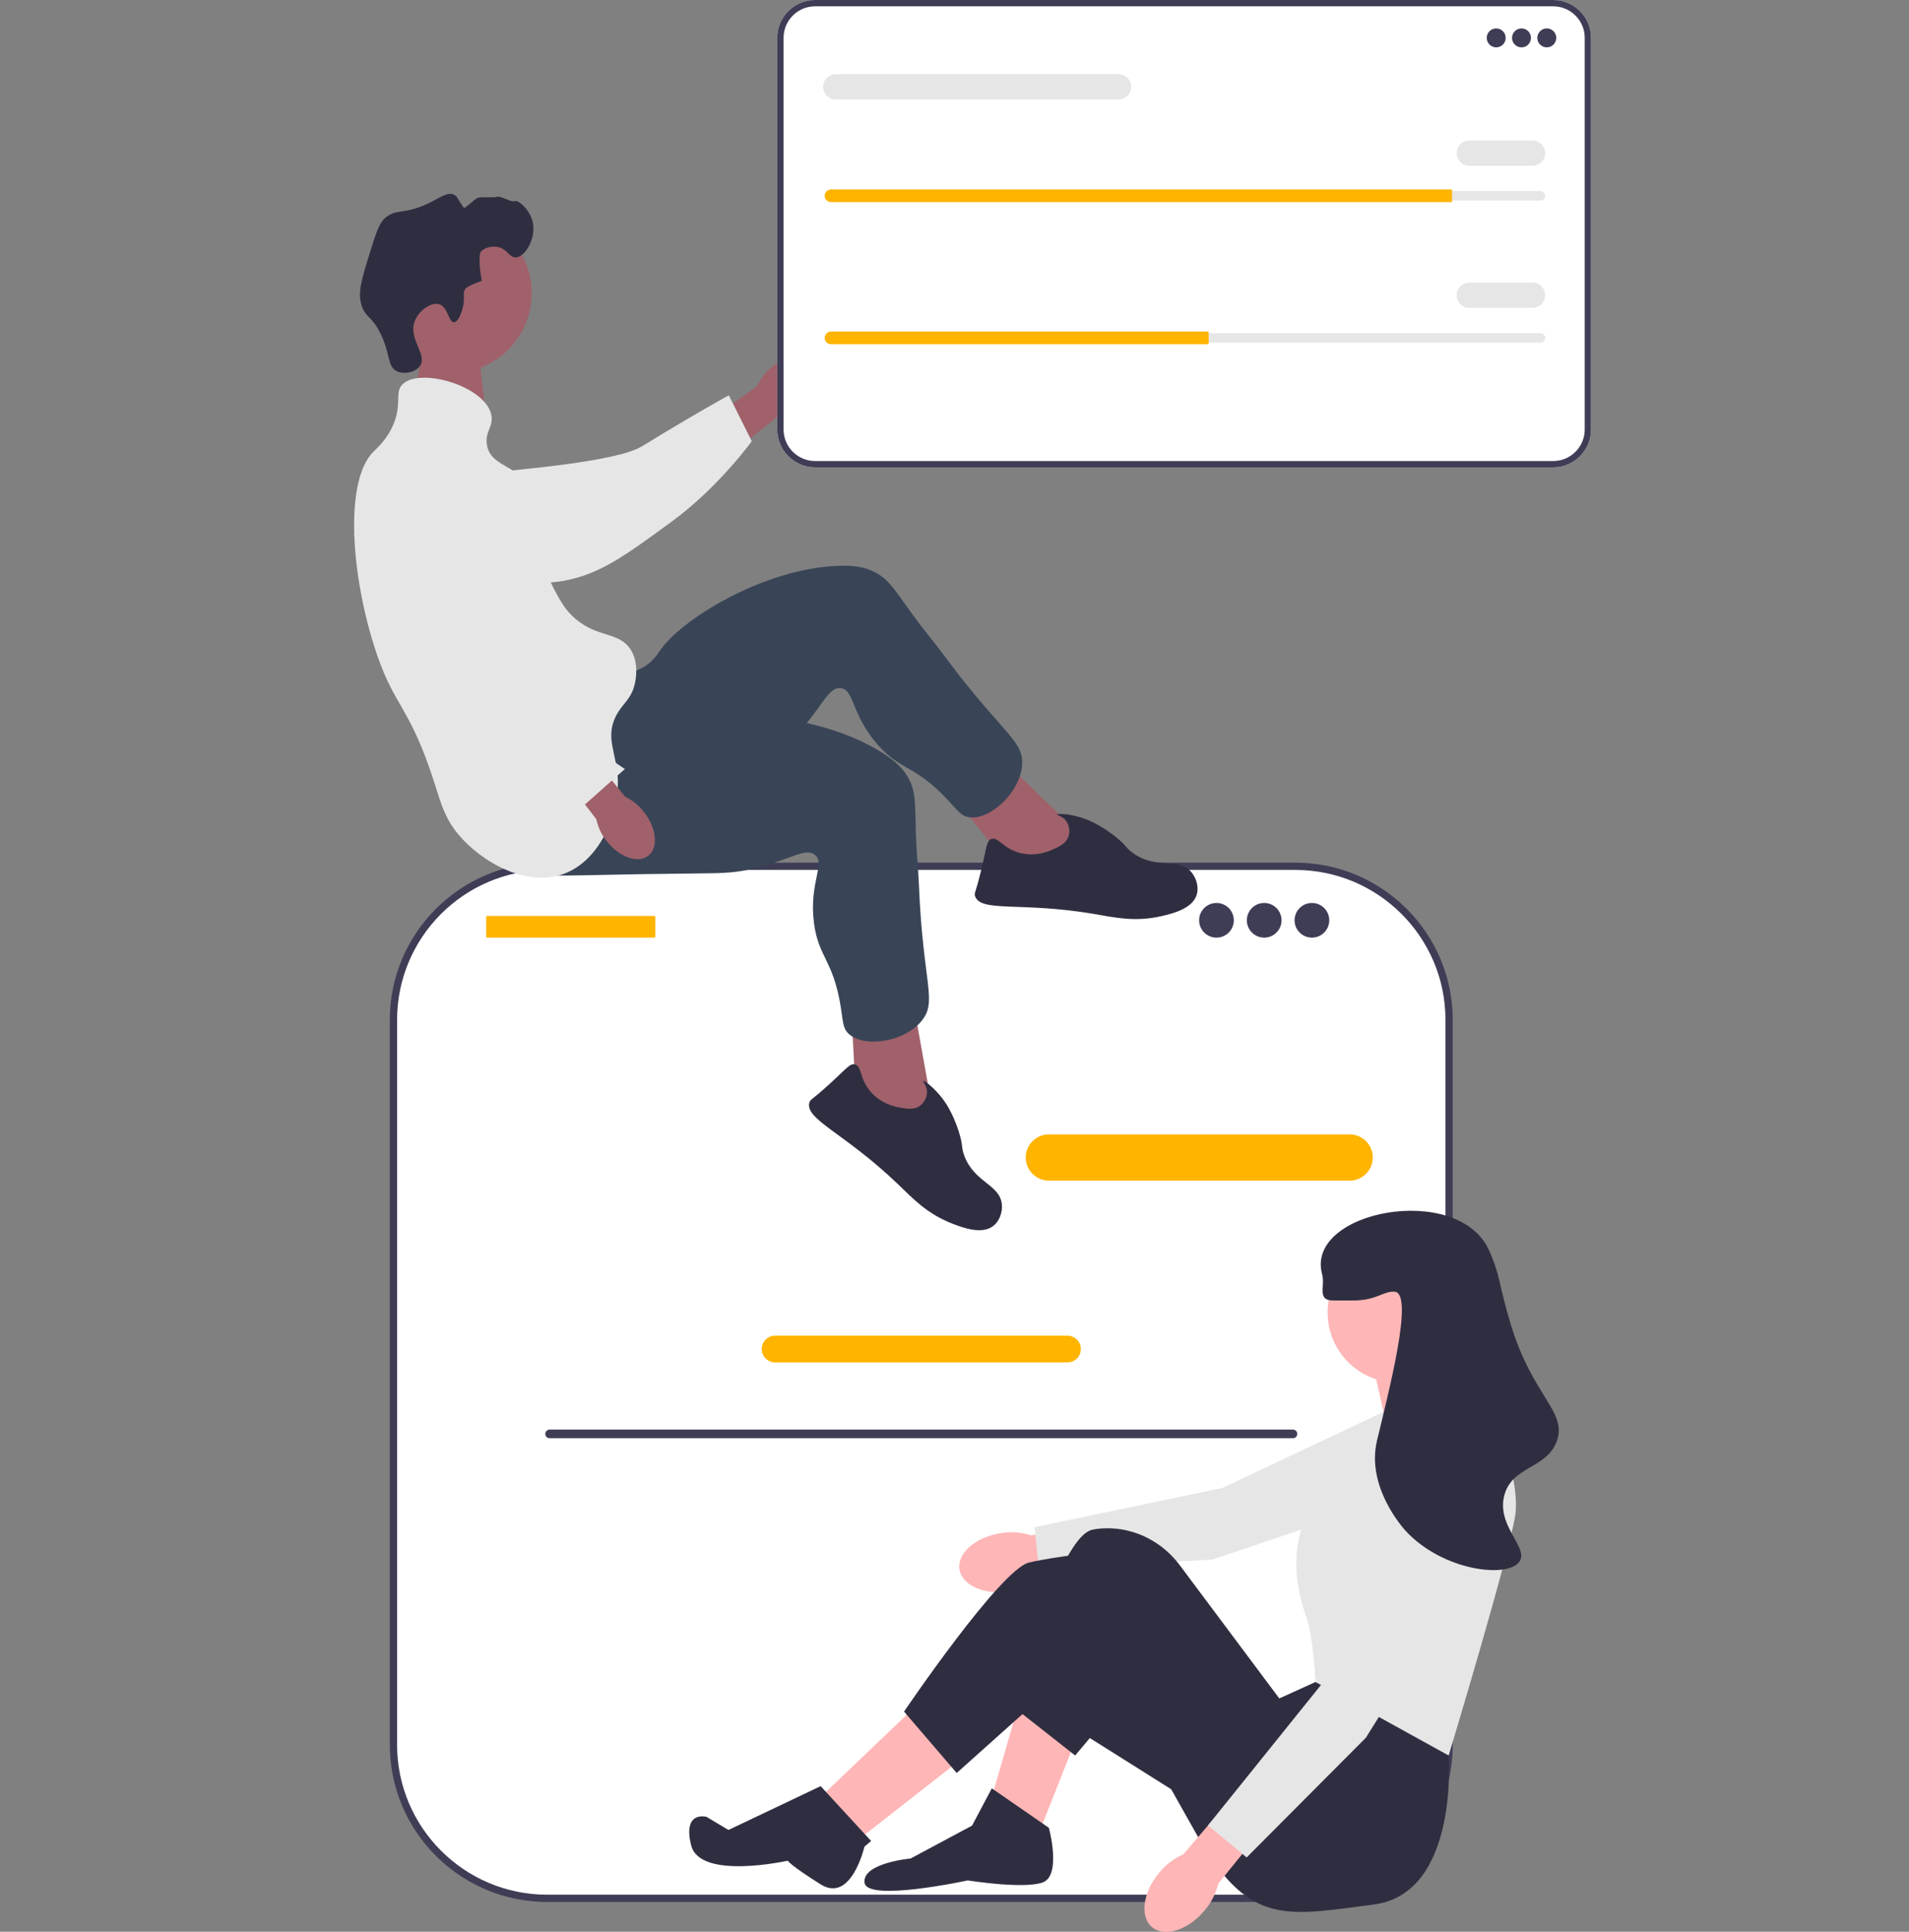<svg width="421" height="426" viewBox="0 0 421 426" fill="none" xmlns="http://www.w3.org/2000/svg">
    <rect x="0" y="0" width="421" height="426" fill="#808080" stroke="none"/>
    <g clip-path="url(#clip0_152_63)">
    <path d="M94.424 71.142L91.214 87.977L107.216 92.484L105.228 74.511L94.424 71.142Z" fill="#A0616A"/>
    <path d="M285.688 191.043H120.657C101.943 191.043 86.772 206.2 86.772 224.897V384.774C86.772 403.471 101.943 418.628 120.657 418.628H285.688C304.403 418.628 319.574 403.471 319.574 384.774V224.897C319.574 206.2 304.403 191.043 285.688 191.043Z" fill="white"/>
    <path d="M285.688 419.43H120.657C101.53 419.43 85.969 403.883 85.969 384.774V224.897C85.969 205.788 101.53 190.241 120.657 190.241H285.688C304.815 190.241 320.376 205.788 320.376 224.897V384.774C320.376 403.883 304.815 419.43 285.688 419.43ZM120.657 191.845C102.415 191.845 87.574 206.672 87.574 224.897V384.774C87.574 403 102.415 417.826 120.657 417.826H285.688C303.93 417.826 318.771 403 318.771 384.774V224.897C318.771 206.672 303.93 191.845 285.688 191.845L120.657 191.845Z" fill="#3F3D56"/>
    <path d="M297.642 260.355H231.309C228.495 260.355 226.206 258.069 226.206 255.258C226.206 252.447 228.495 250.16 231.309 250.16H297.642C300.456 250.16 302.745 252.447 302.745 255.258C302.745 258.069 300.456 260.355 297.642 260.355Z" fill="#FFB400"/>
    <path d="M235.413 300.444H170.933C169.308 300.444 167.985 299.123 167.985 297.499C167.985 295.875 169.308 294.554 170.933 294.554H235.413C237.038 294.554 238.36 295.875 238.36 297.499C238.36 299.123 237.038 300.444 235.413 300.444Z" fill="#FFB400"/>
    <path d="M144.278 201.992H107.465C107.328 201.992 107.216 202.103 107.216 202.241V206.522C107.216 206.659 107.328 206.771 107.465 206.771H144.278C144.415 206.771 144.527 206.659 144.527 206.522V202.241C144.527 202.103 144.415 201.992 144.278 201.992Z" fill="#FFB400"/>
    <path d="M268.274 206.771C270.388 206.771 272.101 205.059 272.101 202.948C272.101 200.836 270.388 199.124 268.274 199.124C266.161 199.124 264.448 200.836 264.448 202.948C264.448 205.059 266.161 206.771 268.274 206.771Z" fill="#3F3D56"/>
    <path d="M278.798 206.771C280.911 206.771 282.625 205.059 282.625 202.948C282.625 200.836 280.911 199.124 278.798 199.124C276.684 199.124 274.971 200.836 274.971 202.948C274.971 205.059 276.684 206.771 278.798 206.771Z" fill="#3F3D56"/>
    <path d="M289.321 206.771C291.435 206.771 293.148 205.059 293.148 202.948C293.148 200.836 291.435 199.124 289.321 199.124C287.208 199.124 285.495 200.836 285.495 202.948C285.495 205.059 287.208 206.771 289.321 206.771Z" fill="#3F3D56"/>
    <path d="M120.256 316.211C120.256 316.74 120.681 317.165 121.211 317.165H285.135C285.664 317.165 286.09 316.74 286.09 316.211C286.09 315.682 285.664 315.257 285.135 315.257H121.211C120.681 315.257 120.256 315.682 120.256 316.211Z" fill="#3F3D56"/>
    <path d="M170.25 80.901C173.739 78.02 178.056 77.484 179.891 79.703C181.726 81.922 180.384 86.056 176.892 88.937C175.513 90.108 173.874 90.931 172.111 91.338L157.171 103.358L151.674 96.233L166.987 85.14C167.72 83.487 168.839 82.034 170.25 80.901Z" fill="#A0616A"/>
    <path d="M83.894 108.021C83.887 107.49 83.892 102.853 87.328 99.922C91.275 96.556 96.844 97.918 98.797 98.396C103.31 99.5 103.68 101.434 107.918 103.421C115.846 107.139 105.912 105.236 110.63 104.044C112.263 103.631 135.755 102.004 141.602 98.408C152.975 91.415 160.725 87.174 160.725 87.174L165.79 97.296C165.79 97.296 158.465 107.472 148.156 115.01C137.581 122.743 132.293 126.61 124.257 128.103C123.565 128.232 106.546 131.135 92.839 120.904C89.712 118.57 83.984 114.294 83.894 108.021Z" fill="#E6E6E6"/>
    <path d="M99.608 82.279C109.355 82.279 117.255 74.385 117.255 64.648C117.255 54.911 109.355 47.017 99.608 47.017C89.862 47.017 81.961 54.911 81.961 64.648C81.961 74.385 89.862 82.279 99.608 82.279Z" fill="#A0616A"/>
    <path d="M238 183.864L219.533 166L210 175.397L223.759 192.525L237.406 194L238 183.864Z" fill="#A0616A"/>
    <path d="M134.039 148.245C135.102 148.333 138.48 149.009 141.709 147.234C143.912 146.023 145.043 144.222 145.424 143.649C150.16 136.544 168.335 125.464 184.647 124.782C188.341 124.628 190.772 125.055 192.982 126.206C196.116 127.838 197.367 130.176 201.343 135.652C203.519 138.648 205.925 141.47 208.127 144.446C221.015 161.871 225.901 163.239 225.402 168.826C224.848 175.024 218.157 180.904 213.71 180.225C211.889 179.947 211.183 178.682 208.75 176.121C201.616 168.611 198.664 169.999 193.585 164.247C187.654 157.531 188.431 151.963 185.337 151.748C182.468 151.548 181.248 156.298 175.123 162.609C172.32 165.496 170.324 166.821 164.243 171.035C140.564 187.448 140.186 188.601 135.407 189.91C133.316 190.483 118.477 194.547 113.19 188.079C104.918 177.957 124.461 147.45 134.039 148.245Z" fill="#394557"/>
    <path d="M232.258 187.297C233.594 186.698 235.157 185.997 235.66 184.384C236 183.293 235.804 181.948 235.101 181.019C234.29 179.946 233.088 179.805 233.137 179.615C233.211 179.326 236.051 179.439 239.169 180.54C239.757 180.748 242.423 181.721 245.813 184.365C248.529 186.484 248.164 186.909 249.867 188.13C255.096 191.88 260 188.925 262.83 192.442C263.921 193.799 264.387 195.726 263.928 197.284C263.005 200.413 258.517 201.49 256.064 202.046C250.158 203.385 245.687 202.292 241.018 201.506C225.141 198.833 216.22 201.267 215.026 197.593C214.801 196.897 215.168 196.956 216.392 191.852C217.6 186.815 217.56 185.432 218.589 185.028C220.138 184.421 221.178 187.183 225.08 188.128C228.538 188.966 231.392 187.686 232.258 187.297Z" fill="#2F2E41"/>
    <path d="M205.503 243.899L200.912 218.324L187.654 221.151L188.841 243.493L199.092 252.298L205.503 243.899Z" fill="#A0616A"/>
    <path d="M139.224 156.841C140.054 157.511 142.469 159.965 146.139 160.308C148.643 160.542 150.59 159.686 151.228 159.426C159.14 156.203 180.406 157.232 194.287 165.819C197.43 167.763 199.202 169.481 200.384 171.673C202.059 174.782 201.781 177.418 201.993 184.18C202.109 187.879 202.515 191.565 202.663 195.262C203.534 216.911 206.808 220.784 203.255 225.127C199.312 229.944 190.471 231.056 187.173 228C185.822 226.748 185.95 225.306 185.376 221.821C183.693 211.605 180.471 211.097 179.501 203.488C178.369 194.604 182.141 190.432 179.702 188.518C177.44 186.744 173.761 189.99 165.146 191.775C161.203 192.592 158.807 192.568 151.407 192.644C122.589 192.94 121.628 193.683 116.938 192.085C114.886 191.386 100.322 186.424 99.584 178.106C98.428 165.089 131.746 150.81 139.224 156.841Z" fill="#394557"/>
    <path d="M198.545 244.257C199.988 244.511 201.675 244.808 202.998 243.756C203.893 243.044 204.486 241.821 204.427 240.657C204.358 239.314 203.444 238.524 203.591 238.394C203.815 238.196 206.101 239.883 208.062 242.543C208.432 243.045 210.091 245.346 211.41 249.436C212.467 252.713 211.925 252.859 212.648 254.826C214.867 260.862 220.586 261.168 220.951 265.665C221.091 267.401 220.393 269.257 219.137 270.288C216.615 272.36 212.297 270.733 209.955 269.817C204.314 267.611 201.229 264.198 197.808 260.929C186.173 249.81 177.423 246.82 178.501 243.109C178.705 242.407 178.975 242.662 182.857 239.126C186.688 235.635 187.433 234.468 188.511 234.712C190.134 235.078 189.442 237.947 192.139 240.918C194.53 243.551 197.61 244.093 198.545 244.257Z" fill="#2F2E41"/>
    <path d="M102.014 68.018C102.701 65.563 101.839 64.668 102.718 63.566C102.718 63.566 103.072 63.123 106.236 61.926C105.303 56.515 106.002 55.599 106.002 55.599C106.807 54.545 108.421 54.29 109.52 54.428C111.843 54.72 112.255 56.818 113.741 56.771C115.795 56.706 118.259 52.599 117.494 49.038C116.87 46.135 114.181 43.978 113.507 44.352C112.838 44.723 110.432 43.087 109.52 43.415C108.896 43.639 105.963 43.341 105.298 43.649C104.572 43.986 102.491 46.082 102.293 45.818C100.91 43.983 100.94 43.342 100.138 42.946C98.717 42.245 97.173 43.541 94.509 44.821C89.029 47.454 87.424 45.883 84.893 48.101C83.614 49.222 82.929 51.363 81.61 55.599C79.765 61.524 78.842 64.487 79.733 67.316C80.642 70.2 81.98 69.572 83.955 73.642C86.153 78.172 85.396 80.806 87.473 81.843C89.079 82.645 91.659 82.135 92.633 80.672C94.301 78.167 89.99 74.778 91.46 70.83C92.363 68.407 95.147 66.57 96.855 67.081C98.785 67.66 98.927 71.118 100.138 71.065C101.175 71.019 101.895 68.446 102.014 68.018Z" fill="#2F2E41"/>
    <path d="M88.646 84.889C92.257 80.844 106.966 85.031 108.347 91.45C108.915 94.091 106.818 95.206 107.409 98.246C108.272 102.692 113.161 102.389 116.79 106.915C121.942 113.342 116.635 119.623 122.419 130.347C123.655 132.639 124.697 134.57 126.875 136.44C131.874 140.729 136.526 139.258 139.071 143.235C140.975 146.209 140.193 149.875 140.009 150.733C139.258 154.254 137.222 155.112 135.788 157.997C133.401 162.797 136.103 166.321 136.257 172.056C136.449 179.232 132.632 189.179 124.999 192.442C116.424 196.108 106.081 190.036 101.076 184.007C98.09 180.409 97.223 177.09 95.916 172.994C90.077 154.686 86.778 156.342 82.313 141.829C77.208 125.239 76.205 105.802 82.313 99.651C83.123 98.836 85.351 96.952 86.769 93.559C88.678 88.994 87.029 86.7 88.646 84.889Z" fill="#E6E6E6"/>
    <path d="M142.005 179.058C144.805 182.612 145.239 186.936 142.975 188.716C140.711 190.496 136.606 189.057 133.806 185.501C132.668 184.096 131.883 182.44 131.517 180.669L119.844 165.461L125.876 160.865L137.841 175.698C139.478 176.47 140.906 177.622 142.005 179.058Z" fill="#A0616A"/>
    <path d="M99.256 100.306C99.775 100.19 104.32 99.249 107.893 102.012C111.997 105.185 111.798 110.91 111.728 112.918C111.567 117.557 109.748 118.314 108.665 122.864C106.64 131.376 110.497 139.288 112.628 143.658C113.365 145.171 115.735 149.8 120.451 154.786C129.624 164.482 137.809 169.585 137.809 169.585L129.016 177.393C129.016 177.393 115.01 173.128 105.52 164.583C95.785 155.818 80.814 124.806 77.711 117.251C77.444 116.601 81.23 127.177 88.458 111.683C90.107 108.149 93.128 101.674 99.256 100.306Z" fill="#E6E6E6"/>
    <path d="M220.729 338.09C215.14 338.945 211.052 342.52 211.597 346.073C212.143 349.627 217.116 351.813 222.706 350.956C224.944 350.644 227.075 349.802 228.92 348.499L252.555 344.574L250.977 335.24L227.396 338.574C225.244 337.883 222.958 337.717 220.729 338.09Z" fill="#FFB6B6"/>
    <path d="M322.574 308.996L313.41 328.424L267.34 343.919L229.111 345.956L228.154 336.783L269.585 328.128L312.099 308.057L322.574 308.996Z" fill="#E6E6E6"/>
    <path d="M237.604 382.766L229.377 403.557L218.729 396.304L225.021 374.546L237.604 382.766Z" fill="#FFB6B6"/>
    <path d="M203.242 375.029L181.463 395.821L190.174 405.008L212.437 387.601L203.242 375.029Z" fill="#FFB6B6"/>
    <path d="M326.656 307.335L326.414 305.643L320.848 294.764L302.457 299.599L305.845 314.588L326.656 307.335Z" fill="#FFB6B6"/>
    <path d="M318.913 379.864L319.478 387.127C319.478 387.127 321.817 417.58 302.941 419.997C284.066 422.415 275.839 424.833 264.707 405.975L247.284 375.029L237.107 387.127L223.569 376.48C223.569 376.48 233.248 338.765 240.992 337.314C241.96 337.133 242.928 337.042 243.881 337.022C250.292 336.889 256.335 340.022 260.17 345.155L282.13 374.546L290.116 370.919L318.913 379.864Z" fill="#2F2E41"/>
    <path d="M214.373 402.59L218.729 394.37L231.312 403.074C231.312 403.074 234.216 413.711 229.86 415.162C225.505 416.613 213.405 414.678 213.405 414.678C213.405 414.678 191.142 419.514 190.658 415.162C190.174 410.81 200.822 409.843 200.822 409.843L214.373 402.59Z" fill="#2F2E41"/>
    <path d="M261.803 396.788L228.167 375.614L210.985 390.986L199.37 377.447C199.37 377.447 220.665 346.018 226.957 344.567C233.248 343.116 243.412 342.149 243.412 342.149L274.387 370.677L261.803 396.788Z" fill="#2F2E41"/>
    <path d="M180.979 393.887L192.11 405.975L190.642 407.229C190.642 407.229 187.754 419.795 180.979 415.545C174.203 411.294 173.719 410.327 173.719 410.327C173.719 410.327 154.36 414.678 152.424 406.942C150.488 399.205 155.812 400.656 155.812 400.656L160.646 403.557L180.979 393.887Z" fill="#2F2E41"/>
    <path d="M308.265 304.918C316.819 304.918 323.752 297.99 323.752 289.445C323.752 280.899 316.819 273.972 308.265 273.972C299.712 273.972 292.778 280.899 292.778 289.445C292.778 297.99 299.712 304.918 308.265 304.918Z" fill="#FFB6B6"/>
    <path d="M304.635 311.445L326.898 304.676C326.898 304.676 335.61 324.984 334.158 334.171C332.706 343.358 319.478 387.127 319.478 387.127L290.116 370.919C290.116 370.919 289.632 361.249 288.18 356.897C286.728 352.545 282.13 339.248 292.294 328.127C302.457 317.006 304.635 311.445 304.635 311.445Z" fill="#E6E6E6"/>
    <path d="M255.636 412.977C252.013 417.314 251.315 422.697 254.078 425C256.841 427.303 262.017 425.654 265.641 421.316C267.112 419.602 268.151 417.562 268.672 415.365L283.791 396.797L276.426 390.842L260.955 408.932C258.884 409.837 257.06 411.224 255.636 412.977Z" fill="#FFB6B6"/>
    <path d="M321.712 321.201L326.974 342.025L301.219 383.213L274.927 409.613L266.406 402.549L292.921 369.588L313.02 327.118L321.712 321.201Z" fill="#E6E6E6"/>
    <path d="M293.988 286.785C297.959 286.776 298.185 286.802 298.827 286.785C303.754 286.656 305.042 284.719 307.539 284.851C311.996 285.087 306.113 307.411 303.667 317.731C301.268 327.853 309.376 336.923 309.959 337.556C318.189 346.498 332.645 348.133 335.126 344.325C337.134 341.243 330.018 336.556 331.738 329.819C333.419 323.234 341.183 323.935 343.353 317.731C345.626 311.234 337.988 307.957 333.19 292.104C330.434 283 330.921 281.303 328.35 275.664C321.476 260.591 287.785 267.009 291.568 280.983C292.299 283.686 290.352 286.794 293.988 286.785Z" fill="#2F2E41"/>
    <path d="M342.53 103.062H179.76C175.157 103.062 171.413 99.321 171.413 94.722V8.34C171.413 3.742 175.157 0 179.76 0H342.53C347.133 0 350.877 3.742 350.877 8.34V94.722C350.877 99.321 347.133 103.062 342.53 103.062Z" fill="white"/>
    <path d="M342.53 103.062H179.76C175.157 103.062 171.413 99.321 171.413 94.722V8.34C171.413 3.742 175.157 0 179.76 0H342.53C347.133 0 350.877 3.742 350.877 8.34V94.722C350.877 99.321 347.133 103.062 342.53 103.062ZM179.76 1.393C175.926 1.393 172.807 4.509 172.807 8.34V94.722C172.807 98.553 175.926 101.669 179.76 101.669H342.53C346.364 101.669 349.483 98.553 349.483 94.722V8.34C349.483 4.509 346.364 1.393 342.53 1.393H179.76Z" fill="#3F3D56"/>
    <path d="M329.967 10.445C331.122 10.445 332.058 9.51 332.058 8.356C332.058 7.203 331.122 6.267 329.967 6.267C328.812 6.267 327.876 7.203 327.876 8.356C327.876 9.51 328.812 10.445 329.967 10.445Z" fill="#3F3D56"/>
    <path d="M335.543 10.445C336.698 10.445 337.634 9.51 337.634 8.356C337.634 7.203 336.698 6.267 335.543 6.267C334.388 6.267 333.452 7.203 333.452 8.356C333.452 9.51 334.388 10.445 335.543 10.445Z" fill="#3F3D56"/>
    <path d="M341.119 10.445C342.274 10.445 343.21 9.51 343.21 8.356C343.21 7.203 342.274 6.267 341.119 6.267C339.964 6.267 339.028 7.203 339.028 8.356C339.028 9.51 339.964 10.445 341.119 10.445Z" fill="#3F3D56"/>
    <path d="M183.262 42.13C182.685 42.13 182.216 42.599 182.216 43.175C182.216 43.456 182.325 43.715 182.522 43.907C182.721 44.11 182.981 44.219 183.262 44.219H339.725C340.302 44.219 340.771 43.751 340.771 43.175C340.771 42.894 340.662 42.634 340.465 42.442C340.266 42.239 340.006 42.13 339.725 42.13H183.262Z" fill="#E6E6E6"/>
    <path d="M320.209 41.782V44.567H183.262C182.879 44.567 182.53 44.414 182.279 44.157C182.021 43.906 181.868 43.558 181.868 43.175C181.868 42.409 182.495 41.782 183.262 41.782H320.209Z" fill="#FFB400"/>
    <path d="M337.983 36.559H324.042C322.505 36.559 321.254 35.31 321.254 33.774C321.254 32.237 322.505 30.988 324.042 30.988H337.983C339.52 30.988 340.771 32.237 340.771 33.774C340.771 35.31 339.52 36.559 337.983 36.559Z" fill="#E6E6E6"/>
    <path d="M246.673 21.936H184.307C182.77 21.936 181.519 20.686 181.519 19.15C181.519 17.614 182.77 16.365 184.307 16.365H246.673C248.211 16.365 249.462 17.614 249.462 19.15C249.462 20.686 248.211 21.936 246.673 21.936Z" fill="#E6E6E6"/>
    <path d="M183.262 73.467C182.685 73.467 182.216 73.935 182.216 74.511C182.216 74.792 182.325 75.052 182.522 75.244C182.721 75.447 182.981 75.556 183.262 75.556H339.725C340.302 75.556 340.771 75.087 340.771 74.511C340.771 74.23 340.662 73.971 340.465 73.779C340.266 73.575 340.006 73.467 339.725 73.467H183.262Z" fill="#E6E6E6"/>
    <path d="M266.539 73.118V75.904H183.262C182.879 75.904 182.53 75.751 182.279 75.493C182.021 75.242 181.868 74.894 181.868 74.511C181.868 73.745 182.495 73.118 183.262 73.118H266.539Z" fill="#FFB400"/>
    <path d="M337.983 67.896H324.042C322.505 67.896 321.254 66.647 321.254 65.11C321.254 63.574 322.505 62.325 324.042 62.325H337.983C339.52 62.325 340.771 63.574 340.771 65.11C340.771 66.647 339.52 67.896 337.983 67.896Z" fill="#E6E6E6"/>
    </g>
    <defs>
    <clipPath id="clip0_152_63">
    <rect width="421" height="426" fill="white"/>
    </clipPath>
    </defs>
    </svg>
    